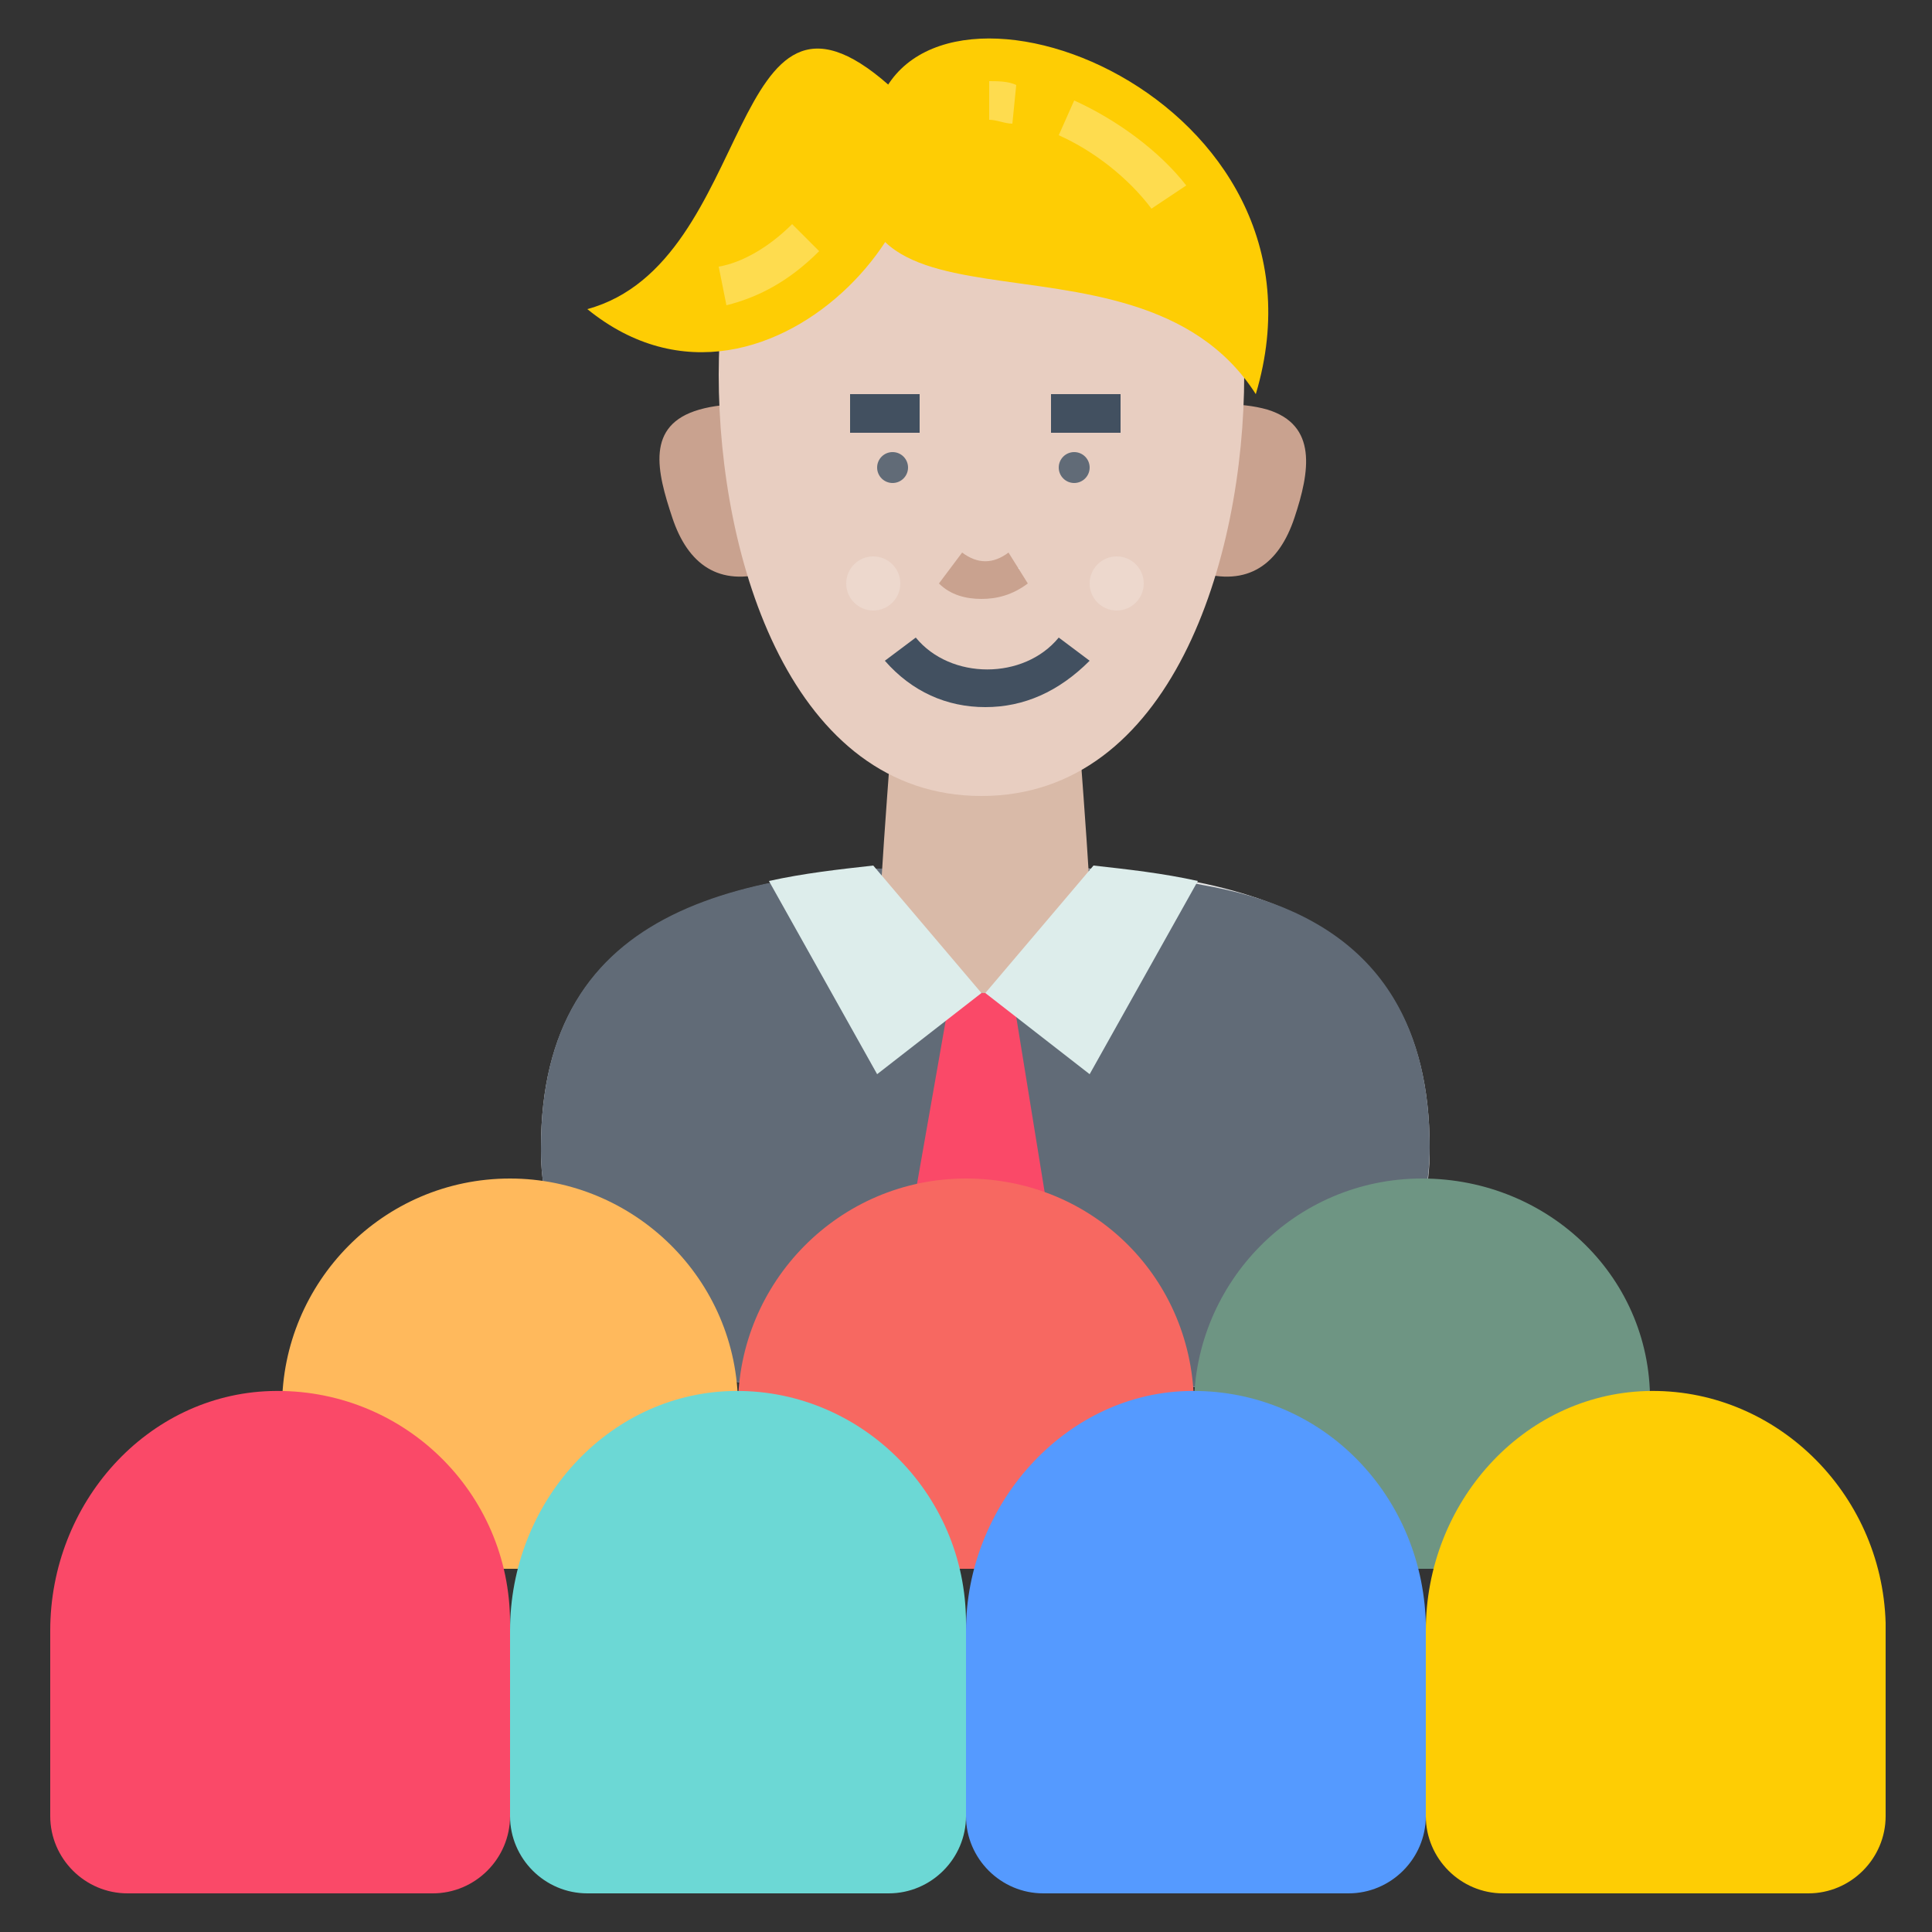 <?xml version="1.0" encoding="utf-8"?>
<!-- Generator: Adobe Illustrator 18.0.0, SVG Export Plug-In . SVG Version: 6.00 Build 0)  -->
<!DOCTYPE svg PUBLIC "-//W3C//DTD SVG 1.1//EN" "http://www.w3.org/Graphics/SVG/1.1/DTD/svg11.dtd">
<svg version="1.1" id="Layer_1" xmlns="http://www.w3.org/2000/svg" xmlns:xlink="http://www.w3.org/1999/xlink" x="0px" y="0px"
	 viewBox="0 0 50 50" enable-background="new 0 0 50 50" xml:space="preserve">
<rect x="0" y="0" width="50" height="50" fill="#333333" stroke="none"/>
<g>
	<g>
		<g>
			<path fill="#E5E5E5" d="M30.6,35.9c3.5,0,6.4-2.7,6.4-6.1c0,0,0,0,0-0.1c0-6.3-5.2-7.3-11.5-7.3c-6.4,0-11.5,1.1-11.5,7.3
				c0,0,0,0,0,0.1c0,3.4,3,6.1,6.4,6.1H30.6z"/>
		</g>
		<g>
			<path fill="#616B77" d="M37,29.7L37,29.7c0,3.5-2.9,6.2-6.4,6.2H20.4c-3.5,0-6.4-2.7-6.4-6.1v-0.1c0-6.3,5.2-7.3,11.5-7.3
				c1,0,1.9,0,2.8,0.1c1,0.1,1.9,0.2,2.8,0.4C34.6,23.5,37,25.4,37,29.7z"/>
		</g>
		<g>
			<path fill="#D9BAA8" d="M23.3,16.1c0,0-0.5,6.4-0.5,7c0,1.5,1.2,2.6,2.7,2.6s2.7-1.2,2.7-2.6c0-0.6-0.5-7-0.5-7H23.3z"/>
		</g>
		<g>
			<path fill="#C9A28F" d="M33.5,13.4c-0.4,1.2-1.2,1.8-2.5,1.4c-1.3-0.4-2.7-1.7-2.3-2.9c0.4-1.2,2.7-1.7,4.1-1.3
				C34.1,11,33.9,12.2,33.5,13.4z"/>
		</g>
		<g>
			<path fill="#C9A28F" d="M17.4,13.4c0.4,1.2,1.2,1.8,2.5,1.4c1.3-0.4,2.7-1.7,2.3-2.9c-0.4-1.2-2.7-1.7-4.1-1.3S17,12.2,17.4,13.4
				z"/>
		</g>
		<g>
			<path fill="#E8CEC1" d="M32.2,9.7c0,4.8-1.9,10.9-6.8,10.9s-6.8-6.1-6.8-10.9s1.9-6.5,6.8-6.5C30.3,3.2,32.2,4.9,32.2,9.7z"/>
		</g>
		<g>
			<path fill="#FECD04" d="M15.2,8c4.4-1.2,3.6-9.5,7.8-5.8C25.8,4.5,20,11.9,15.2,8z"/>
		</g>
		<g opacity="0.3">
			<path fill="#FFFFFF" d="M18.8,7.9l-0.2-1c0.6-0.1,1.3-0.5,1.9-1.1l0.7,0.7C20.4,7.3,19.6,7.7,18.8,7.9z"/>
		</g>
		<g>
			<path fill="#FECD04" d="M32.5,10.2c-3.2-5-12.1-0.5-9.8-7.4C24.1-1.6,34.8,2.5,32.5,10.2z"/>
		</g>
		<g opacity="0.3">
			<path fill="#FFFFFF" d="M29.8,5.4c-0.6-0.8-1.5-1.5-2.4-1.9l0.4-0.9c1.1,0.5,2.2,1.3,2.9,2.2L29.8,5.4z"/>
		</g>
		<g opacity="0.3">
			<path fill="#FFFFFF" d="M26.2,3.2c-0.2,0-0.4-0.1-0.6-0.1v-1c0.2,0,0.5,0,0.7,0.1L26.2,3.2z"/>
		</g>
		<g>
			<rect x="27.2" y="10.2" fill="#425060" width="1.8" height="1"/>
		</g>
		<g>
			<circle fill="#616B77" cx="27.8" cy="12.1" r="0.4"/>
		</g>
		<g>
			<path fill="#E5E5E5" d="M24.6,14.7c0.5,0.4,1.1,0.4,1.8,0"/>
			<path fill="#C9A28F" d="M25.4,15.5c-0.4,0-0.8-0.1-1.1-0.4l0.6-0.8c0.4,0.3,0.8,0.3,1.2,0l0.5,0.8C26.2,15.4,25.8,15.5,25.4,15.5
				z"/>
		</g>
		<g>
			<rect x="22" y="10.2" fill="#425060" width="1.8" height="1"/>
		</g>
		<g>
			<circle fill="#616B77" cx="23.1" cy="12.1" r="0.4"/>
		</g>
		<g>
			<path fill="#425060" d="M25.5,18.3c-1,0-1.9-0.4-2.6-1.2l0.8-0.6c0.9,1.1,2.8,1.1,3.7,0l0.8,0.6C27.4,17.9,26.5,18.3,25.5,18.3z"
				/>
		</g>
		<g opacity="0.2">
			<circle fill="#FFFFFF" cx="28.9" cy="15.1" r="0.7"/>
		</g>
		<g opacity="0.2">
			<circle fill="#FFFFFF" cx="22.6" cy="15.1" r="0.7"/>
		</g>
		<g>
			<polygon fill="#FA4968" points="24.6,25.7 23.3,33.1 25.4,34.6 27.4,33.1 26.2,25.7 			"/>
		</g>
		<g>
			<path fill="#DDEDEB" d="M31,22.8l-2.8,5l-2.7-2.1l2.8-3.3C29.2,22.5,30.1,22.6,31,22.8z"/>
		</g>
		<g>
			<path fill="#DDEDEB" d="M19.9,22.8l2.8,5l2.7-2.1l-2.8-3.3C21.7,22.5,20.8,22.6,19.9,22.8z"/>
		</g>
	</g>
	<g>
		<g>
			<path fill="#FFB95C" d="M13.2,30.5c-3.3,0-5.9,2.7-5.9,5.9v4.2h11.8v-4.2C19.1,33.1,16.4,30.5,13.2,30.5z"/>
		</g>
		<g>
			<path fill="#F76861" d="M25,30.5c-3.3,0-5.9,2.7-5.9,5.9v4.2h11.8v-4.2C30.9,33.1,28.3,30.5,25,30.5z"/>
		</g>
		<g>
			<path fill="#6E9583" d="M36.8,30.5c-3.3,0-5.9,2.7-5.9,5.9v4.2h11.8v-4.2C42.8,33.1,40.1,30.5,36.8,30.5z"/>
		</g>
		<g>
			<path fill="#FA4968" d="M7,36c-3.2,0.1-5.7,2.9-5.7,6.2V47c0,1.1,0.9,2,2,2h7.9c1.1,0,2-0.9,2-2v-5C13.2,38.6,10.4,35.9,7,36z"/>
		</g>
		<g>
			<path fill="#6CD8D5" d="M18.9,36c-3.2,0.1-5.7,2.9-5.7,6.2V47c0,1.1,0.9,2,2,2H23c1.1,0,2-0.9,2-2v-5C25,38.6,22.2,35.9,18.9,36z
				"/>
		</g>
		<g>
			<path fill="#559AFF" d="M30.7,36c-3.2,0.1-5.7,3-5.7,6.2V47c0,1.1,0.9,2,2,2h7.9c1.1,0,2-0.9,2-2v-5C36.8,38.6,34.1,35.9,30.7,36
				z"/>
		</g>
		<g>
			<path fill="#FECD04" d="M42.6,36c-3.2,0.1-5.7,2.9-5.7,6.2V47c0,1.1,0.9,2,2,2h7.9c1.1,0,2-0.9,2-2v-5
				C48.7,38.6,45.9,35.9,42.6,36z"/>
		</g>
	</g>
</g>
</svg>

